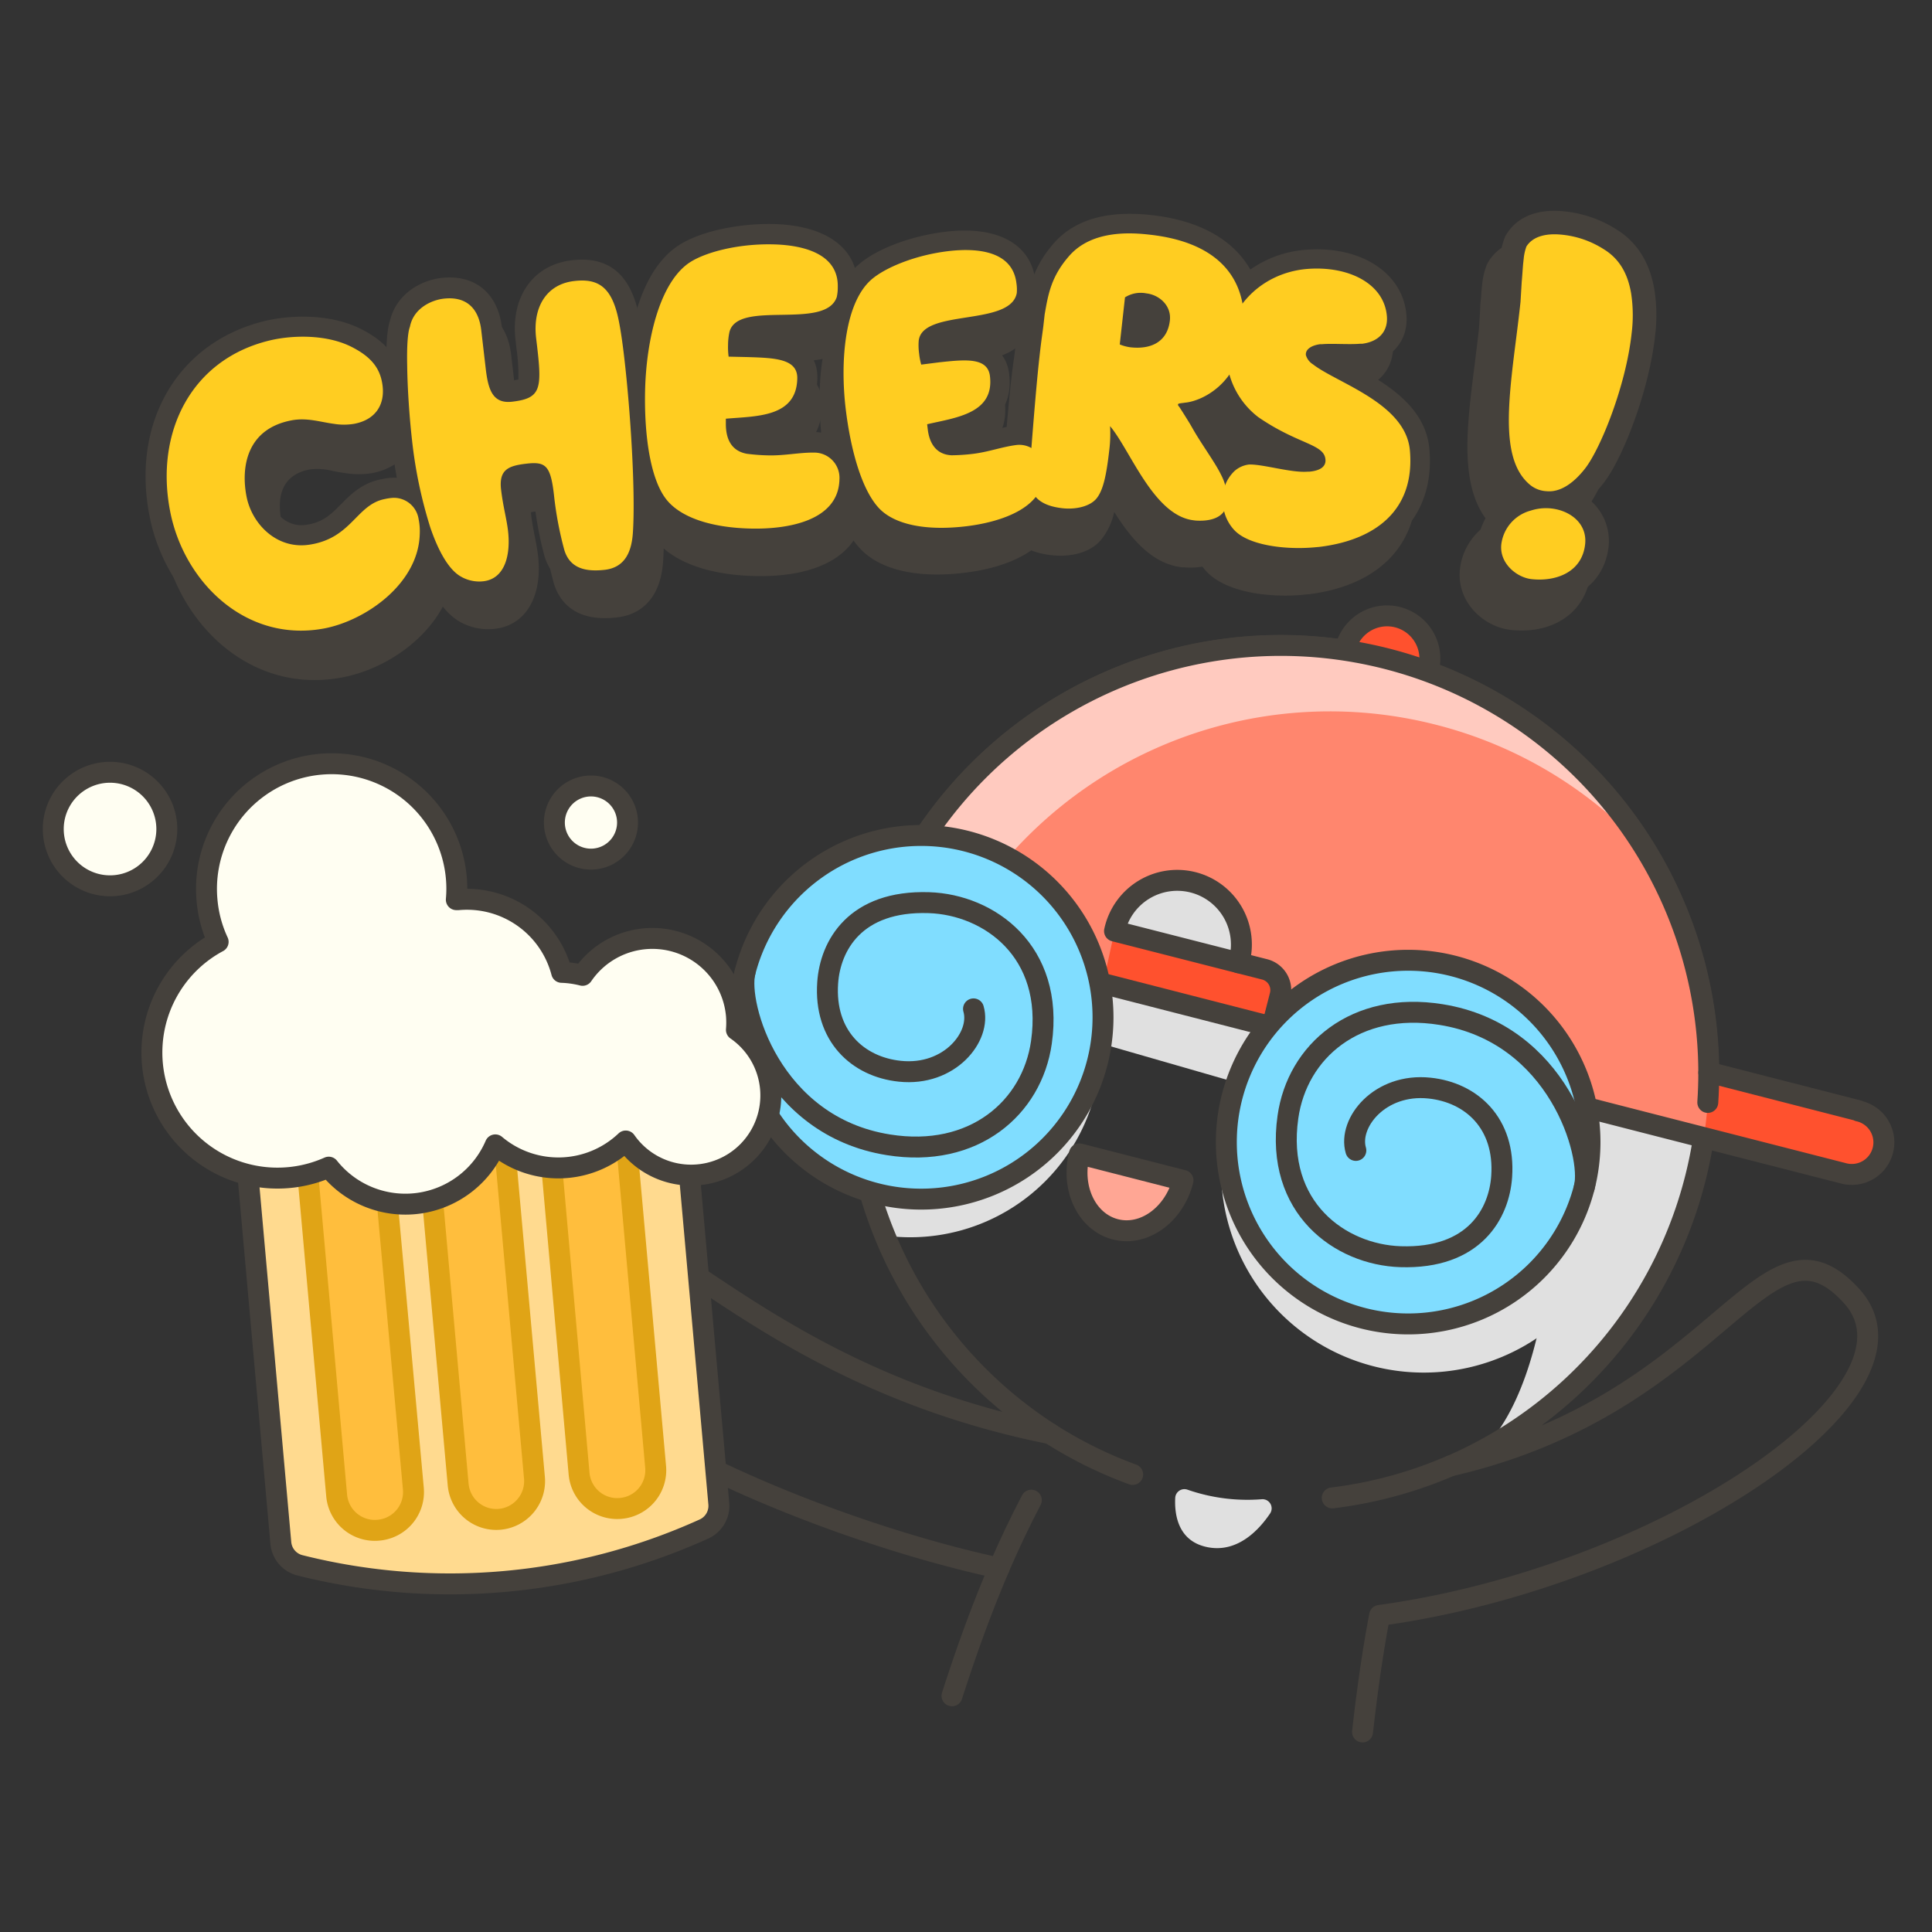 <svg xmlns="http://www.w3.org/2000/svg" version="1.1" xmlns:xlink="http://www.w3.org/1999/xlink" xmlns:svgjs="http://svgjs.com/svgjs" viewBox="0 0 48 48" width="48" height="48"><rect x="0" y="0" width="48" height="48" fill="#333333" stroke="none"/><title>Exported from Streamline App (https://app.streamlineicons.com)</title><g transform="matrix(0.13,0,0,0.13,0,0)"><path d="M283.12,277.3h0a81.76,81.76,0,1,0-117.54-92.52c-.14.55-.27,1.09-.4,1.63L296.9,224.34S298.08,262.58,283.12,277.3Z" fill="#e0e0e0"></path><path d="M169.16,236.14a36.44,36.44,0,1,0,5.16-72.56,81.92,81.92,0,0,0-5.16,72.56Z" fill="#e0e0e0"></path><path d="M233.360 223.580 A38.740 38.740 0 1 0 310.840 223.580 A38.740 38.740 0 1 0 233.360 223.580 Z" fill="#e0e0e0"></path><path d="M260.4,331c.89-7.93,1.92-15.18,3.26-22.27,53.93-7.4,106.63-42.89,90.24-61-16.85-18.64-24.8,20.43-76.57,32.38A81.75,81.75,0,1,0,200.71,274c-63.81-12.84-81.49-54-97.25-35.62-20.25,23.61,47.77,52.81,87.48,61.31-3.23,7.52-6.17,15.59-9,24.4" fill="none" stroke="#45413c" stroke-linecap="round" stroke-linejoin="round" stroke-width="4"></path><path d="M256.910 125.880 A8.180 8.180 0 1 0 273.270 125.880 A8.180 8.180 0 1 0 256.910 125.880 Z" fill="#ff512e" stroke="#45413c" stroke-linecap="round" stroke-linejoin="round" stroke-width="4"></path><path d="M355.2,212.27l-28.63-7.34A81.78,81.78,0,0,0,168,177l148.2,38h0l36,9.21a6.13,6.13,0,1,0,3-11.88Z" fill="#ff866e"></path><path d="M243.12,196.21l1.52-5.94a4.09,4.09,0,0,0-2.95-5L213,177.94l-2.17,10Z" fill="#ff512e"></path><path d="M355.2,212.27l-28.63-7.34v-.08a81.4,81.4,0,0,1-.94,12.5l26.53,6.8a6.13,6.13,0,1,0,3-11.88Z" fill="#ff512e"></path><path d="M274.44,138.51a81.26,81.26,0,0,1,40.4,24.4A81.77,81.77,0,0,0,168,177l13.37,3.43A81.78,81.78,0,0,1,274.44,138.51Z" fill="#ffcabf"></path><path d="M355.2,212.27l-28.63-7.34A81.78,81.78,0,0,0,168,177l148.2,38h0l36,9.21a6.13,6.13,0,1,0,3-11.88Z" fill="none" stroke="#45413c" stroke-linecap="round" stroke-linejoin="round" stroke-width="4"></path><path d="M213,177.94A12.26,12.26,0,1,1,236.74,184Z" fill="#e0e0e0" stroke="#45413c" stroke-linecap="round" stroke-linejoin="round" stroke-width="4"></path><path d="M236.74,184l4.95,1.26a4.09,4.09,0,0,1,2.95,5l-1.52,5.94" fill="none" stroke="#45413c" stroke-linecap="round" stroke-linejoin="round" stroke-width="4"></path><path d="M326.38,210.69c.13-1.89.19-3.77.19-5.65" fill="#ffffff" stroke="#45413c" stroke-linecap="round" stroke-linejoin="round" stroke-width="4"></path><path d="M206.29,220.52c-1.68,6.56,1.39,13,6.86,14.42s11.26-2.78,12.94-9.35Z" fill="#ffa694" stroke="#45413c" stroke-linecap="round" stroke-linejoin="round" stroke-width="4"></path><path d="M141.300 194.420 A34.750 34.750 0 1 0 210.800 194.420 A34.750 34.750 0 1 0 141.300 194.420 Z" fill="#80ddff" stroke="#45413c" stroke-linecap="round" stroke-linejoin="round" stroke-width="4"></path><path d="M142.39,185.79c-1.57,6.14,4.9,29.43,27.41,33,16.31,2.61,27.45-7.06,29.23-19.59,2.47-17.39-10-26.32-21.5-26.69-14.14-.46-18.87,8.26-19.35,15.32-.7,10.11,5.72,16.06,13.8,16.9,9.5,1,15.61-6.65,14.07-11.92" fill="none" stroke="#45413c" stroke-linecap="round" stroke-linejoin="round" stroke-width="4"></path><path d="M234.370 218.270 A34.750 34.750 0 1 0 303.870 218.270 A34.750 34.750 0 1 0 234.370 218.270 Z" fill="#80ddff" stroke="#45413c" stroke-linecap="round" stroke-linejoin="round" stroke-width="4"></path><path d="M302.78,226.89c1.57-6.13-4.9-29.43-27.41-33-16.31-2.61-27.45,7-29.23,19.58-2.47,17.39,10,26.32,21.5,26.7,14.14.46,18.87-8.27,19.35-15.33.7-10.11-5.72-16.05-13.8-16.89-9.5-1-15.61,6.65-14.07,11.91" fill="none" stroke="#45413c" stroke-linecap="round" stroke-linejoin="round" stroke-width="4"></path><path d="M197.1,286.7c-2.18,4.15-4.22,8.45-6.16,12.95" fill="none" stroke="#45413c" stroke-linecap="round" stroke-linejoin="round" stroke-width="4"></path><path d="M216.47,281.79A81.26,81.26,0,0,1,200.71,274" fill="none" stroke="#45413c" stroke-linecap="round" stroke-linejoin="round" stroke-width="4"></path><path d="M277.33,280.09a81.72,81.72,0,0,1-22.72,6.18" fill="none" stroke="#45413c" stroke-linecap="round" stroke-linejoin="round" stroke-width="4"></path><path d="M224.6,286.26a1.76,1.76,0,0,1,2.38-1.55,34.83,34.83,0,0,0,14.2,1.81,1.75,1.75,0,0,1,1.54,2.74c-2.11,3.12-6.12,7.44-11.71,6.47C225.11,294.7,224.44,289.45,224.6,286.26Z" fill="#e0e0e0"></path><path d="M45.66,205.3l83.71-7.53,8,89.57a4.86,4.86,0,0,1-2.89,4.9,117.6,117.6,0,0,1-77.1,6.93,4.86,4.86,0,0,1-3.71-4.3Z" fill="#ffda8f" stroke="#45413c" stroke-linecap="round" stroke-linejoin="round" stroke-width="4"></path><path d="M72.34,292.44a7.32,7.32,0,0,1-8-6.63l-5.63-62.66a7.32,7.32,0,0,1,14.58-1.31L79,284.5A7.32,7.32,0,0,1,72.34,292.44Z" fill="#ffbe3d" stroke="#e0a416" stroke-linecap="round" stroke-linejoin="round" stroke-width="4"></path><path d="M95.5,290.36a7.32,7.32,0,0,1-7.94-6.64l-5.64-62.65a7.32,7.32,0,0,1,14.58-1.31l5.64,62.65A7.33,7.33,0,0,1,95.5,290.36Z" fill="#ffbe3d" stroke="#e0a416" stroke-linecap="round" stroke-linejoin="round" stroke-width="4"></path><path d="M118.67,288.27a7.31,7.31,0,0,1-8-6.63L105.09,219a7.32,7.32,0,0,1,14.58-1.31l5.63,62.65A7.32,7.32,0,0,1,118.67,288.27Z" fill="#ffbe3d" stroke="#e0a416" stroke-linecap="round" stroke-linejoin="round" stroke-width="4"></path><path d="M140.74,196.82a17.34,17.34,0,0,0,0-2.79,16.13,16.13,0,0,0-29.4-7.63,18.73,18.73,0,0,0-4-.57,18.71,18.71,0,0,0-19.76-13.89l-.37,0a23.57,23.57,0,0,0,0-4.2,23.92,23.92,0,1,0-47.65,4.28A23.63,23.63,0,0,0,41.69,180a24,24,0,0,0,21.14,43.06,18.7,18.7,0,0,0,31.83-4.26,18.69,18.69,0,0,0,24.93-.74,15.23,15.23,0,1,0,21.15-21.24Z" fill="#fffef2" stroke="#45413c" stroke-linecap="round" stroke-linejoin="round" stroke-width="4"></path><path d="M105.950 157.200 A6.990 6.990 0 1 0 119.930 157.200 A6.990 6.990 0 1 0 105.950 157.200 Z" fill="#fffef2" stroke="#45413c" stroke-linecap="round" stroke-linejoin="round" stroke-width="4"></path><path d="M10.180 158.440 A10.850 10.850 0 1 0 31.880 158.440 A10.850 10.850 0 1 0 10.180 158.440 Z" fill="#fffef2" stroke="#45413c" stroke-linecap="round" stroke-linejoin="round" stroke-width="4"></path><path d="M248.75,113.7c-6,.51-14.4-.38-18.23-4.54a11.81,11.81,0,0,1-3.09-7,11.15,11.15,0,0,1,3.45-9.57,8.77,8.77,0,0,1,4.89-2.16,19.19,19.19,0,0,1,4.43.35,46.48,46.48,0,0,1-4.41-2.69A19.27,19.27,0,0,1,228.1,74c-.9-10.63,7.49-20.05,18.7-21,10.56-.9,18.72,4.33,19.41,12.43.41,4.88-2.77,8.62-7.91,9.31l-.18,0-.38,0c-.72.06-1.48.08-2.26.08,6.15,3.27,14.4,7.76,15.13,16.3,1.05,12.38-6.65,20.78-20.6,22.46h-.13Z" fill="#45413c"></path><path d="M200.92,106.1c-6.59-.74-10.1-4.69-9.62-10.81.84-11.14,1.44-18.11,1.94-22.58.21-1.84.39-3.13.53-4.14.08-.6.15-1.1.2-1.54l.24-2.13,0-.22,0-.23c.66-3.81,1.42-8.14,5.58-12.84,3.95-4.45,10.24-6.21,18.68-5.25,14.3,1.62,22,9.72,21.24,22.22,0,.06,0,.12,0,.19l-.13,1.13c-.93,8.2-5.88,12.9-10.41,14.9.06.1.11.18.15.26.76,1.36,1.71,2.82,2.64,4.24a48.26,48.26,0,0,1,3,5,13.93,13.93,0,0,1,1.51,7.42c-.38,3.4-3.25,7.2-10.07,6.71l-.46,0c-5.85-.67-9.83-5.58-13-10.59a12.51,12.51,0,0,1-2.26,5C208.85,105.35,205.15,106.58,200.92,106.1Zm15.51-38.26a1.74,1.74,0,0,0,1.7-1.84c.06-.49-.67-.9-1.17-1l-.21,0Z" fill="#45413c"></path><path d="M184.28,109.47c-8.84,1.07-15.84-.5-19.68-4.4-4.93-5-6.83-15.4-7.52-21.15-.59-4.86-1.88-21.28,6.25-28.2,3.52-3,10-5.4,16.52-6.19,9.92-1.2,16.34,2.3,17.19,9.34a9.17,9.17,0,0,1,0,3.12c-1.13,5.75-7.54,6.76-12.7,7.57a31.89,31.89,0,0,0-5.4,1.15c4.75-.5,12.23-1.09,13.08,6,.87,7.19-3.91,10.19-8.51,11.71l1.08-.11a34.1,34.1,0,0,0,3.92-.8,36.63,36.63,0,0,1,4.46-.9,8.35,8.35,0,0,1,9.29,7.49C203.27,102.22,196.54,108,184.28,109.47Z" fill="#45413c"></path><path d="M144.47,110.09c-9.21-.17-16.15-2.77-19.53-7.32C120.62,96.92,120.16,86,120.28,80c.09-5.07,1.13-22.07,10.45-28,4-2.55,11-4.1,17.8-4,10.32.19,16.4,4.69,16.26,12a9.78,9.78,0,0,1-.42,3.19c-2,5.73-8.7,5.84-14.1,5.93a34,34,0,0,0-5.69.4c4.93.18,12.68.65,12.54,8-.14,7.49-5.47,9.88-10.4,10.77.44,0,.84,0,1.12,0a34.39,34.39,0,0,0,4.13-.25,39.32,39.32,0,0,1,4.7-.28,8.63,8.63,0,0,1,8.44,9C164.94,105.4,157.23,110.34,144.47,110.09Z" fill="#45413c"></path><path d="M117.85,118c-7.94.92-10.9-3-12-6.48a71.67,71.67,0,0,1-2.12-11.39,24,24,0,0,0-.39-2.44l-.52,0a13,13,0,0,0-1.33.21q0,.14,0,.33c.19,1.63.46,3,.72,4.32s.46,2.35.61,3.56c.91,7.85-2.31,13.37-8.22,14.06A11,11,0,0,1,88,118.89c-3.09-1.7-5.62-5.49-7.7-11.56a90.63,90.63,0,0,1-3.67-17.48c-.41-3.48-.9-9.41-1-14.68-.13-5.65.36-7.73.66-8.61,1.16-5,5.72-7.73,9.81-8.21,6.38-.74,10.83,2.88,11.59,9.47l.85,7.29A13.57,13.57,0,0,0,99.13,78h.09a9.52,9.52,0,0,0,1.65-.3,34.32,34.32,0,0,0-.35-5.76l-.19-1.68c-1-8.3,3.35-14.46,10.74-15.32,7-.82,11.21,2.62,12.84,10.52.38,1.81.78,4.47,1.16,7.68,1.2,10.38,2.16,25.86,1.68,33.81C126.28,115.75,121,117.68,117.85,118Z" fill="#45413c"></path><path d="M65.58,129.43c-17.71,3.45-31.37-10.29-34.35-25.58C27.66,85.56,37,70.16,53.85,66.42l.53-.11c2.34-.46,10.47-1.67,17.35,1.82,4.54,2.29,7.14,5.41,7.94,9.52,1.25,6.4-2.18,11.53-8.53,12.77a15.8,15.8,0,0,1-5.13,0c-.8-.1-1.57-.25-2.31-.39a11.91,11.91,0,0,0-4.53-.31c-5.82,1.13-6.15,5.94-5.4,9.78.56,2.9,3.26,6.68,7.48,6l.46-.08c2.87-.55,4.29-2,6.09-3.82s4-4.08,7.68-4.79a13,13,0,0,1,2.41-.31,8.84,8.84,0,0,1,8.73,7.32,15.73,15.73,0,0,1,.3,3.81C86.59,118.76,75.82,127.43,65.58,129.43Z" fill="#45413c"></path><path d="M288.78,120.39c-5.26-.56-10.43-5.35-9.77-11.59a11.84,11.84,0,0,1,5.64-8.83c-5-5.68-4.54-15.07-3.64-23.54.22-2.07.5-4.24.78-6.5s.61-4.79.88-7.31l.22-3.72c0-.07,0-.14,0-.21,0-.43.09-1.07.14-1.7s.1-1.41.15-1.84l.09-.9a13.88,13.88,0,0,1,.78-3.39,4.26,4.26,0,0,1,.35-.75c1.18-2,4.2-5.2,11.17-4.46a22.82,22.82,0,0,1,9.94,3.5c3.88,2.42,6.29,6.26,7.17,11.41a31.64,31.64,0,0,1,.14,8.84c-1.11,10.33-6.1,23.38-9.83,28.15a20.15,20.15,0,0,1-2.9,3.07,10.13,10.13,0,0,1,3.84,9.11C303.18,116.88,296.94,121.27,288.78,120.39Z" fill="#45413c"></path><path d="M251.32,108.45c-6,.51-14.39-.37-18.22-4.54a11.81,11.81,0,0,1-3.09-7,11.15,11.15,0,0,1,3.45-9.57,8.72,8.72,0,0,1,4.89-2.15,18.64,18.64,0,0,1,4.43.34,44.54,44.54,0,0,1-4.42-2.69,19.34,19.34,0,0,1-7.69-14.09c-.9-10.63,7.5-20.06,18.71-21,10.56-.89,18.72,4.33,19.41,12.43.41,4.88-2.77,8.63-7.91,9.32l-.18,0-.38,0c-.72.06-1.49.08-2.27.08,6.16,3.27,14.41,7.76,15.13,16.3,1.05,12.38-6.64,20.78-20.59,22.46h-.13Z" fill="#45413c"></path><path d="M202.63,100.86c-6.59-.75-10.1-4.69-9.63-10.81.84-11.15,1.44-18.11,1.95-22.58.21-1.85.38-3.14.52-4.14.08-.6.15-1.1.2-1.55l.24-2.12a1.43,1.43,0,0,1,0-.22l0-.23c.67-3.82,1.43-8.14,5.59-12.84,4-4.45,10.23-6.21,18.68-5.25,14.29,1.62,22,9.72,21.23,22.22,0,.06,0,.12,0,.18l-.13,1.14c-.93,8.2-5.88,12.9-10.41,14.9l.14.26c.76,1.35,1.72,2.82,2.65,4.24a50.06,50.06,0,0,1,3,5,14,14,0,0,1,1.51,7.42c-.39,3.4-3.26,7.2-10.08,6.71l-.45,0c-5.86-.66-9.83-5.57-13-10.58a12.51,12.51,0,0,1-2.25,5C210.56,100.11,206.86,101.34,202.63,100.86Zm15.5-38.26a1.75,1.75,0,0,0,1.71-1.84c.06-.49-.67-.9-1.18-1l-.21,0Z" fill="#45413c"></path><path d="M185.12,104.23c-8.85,1.07-15.84-.49-19.69-4.39-4.92-5-6.82-15.41-7.52-21.15-.58-4.87-1.87-21.29,6.26-28.2,3.51-3,10-5.41,16.52-6.2,9.91-1.19,16.34,2.3,17.19,9.35a9.1,9.1,0,0,1,0,3.11c-1.14,5.76-7.55,6.76-12.7,7.57a34.1,34.1,0,0,0-5.41,1.15c4.76-.49,12.24-1.08,13.09,6,.87,7.19-3.92,10.2-8.52,11.71.42,0,.81-.07,1.08-.11a33.25,33.25,0,0,0,3.92-.8,41.06,41.06,0,0,1,4.47-.9,8.35,8.35,0,0,1,9.28,7.49C204.1,97,197.37,102.75,185.12,104.23Z" fill="#45413c"></path><path d="M143.56,104.87c-9.21-.17-16.15-2.78-19.53-7.33-4.32-5.84-4.77-16.75-4.66-22.73.1-5.06,1.13-22.06,10.45-28,4-2.54,11-4.1,17.8-4,10.32.2,16.4,4.7,16.26,12a9.52,9.52,0,0,1-.42,3.19c-2,5.73-8.7,5.84-14.1,5.93a34,34,0,0,0-5.69.4c4.93.17,12.68.64,12.54,8-.14,7.49-5.47,9.87-10.4,10.77.44,0,.84,0,1.13,0a32.44,32.44,0,0,0,4.12-.26,37.39,37.39,0,0,1,4.7-.27,8.63,8.63,0,0,1,8.44,9C164,100.18,156.32,105.11,143.56,104.87Z" fill="#45413c"></path><path d="M116.07,112.82c-7.94.93-10.9-3-12-6.48A71.37,71.37,0,0,1,102,95c-.15-1.22-.28-2-.39-2.45l-.52,0c-.63.08-1.05.15-1.33.21q0,.15,0,.33c.19,1.63.46,3,.72,4.32s.46,2.35.61,3.57c.91,7.85-2.31,13.36-8.22,14.05a11,11,0,0,1-6.64-1.36c-3.09-1.71-5.62-5.5-7.7-11.57a90.48,90.48,0,0,1-3.67-17.48c-.41-3.47-.9-9.41-1-14.68-.13-5.65.36-7.72.66-8.61,1.16-5,5.72-7.73,9.81-8.21,6.38-.74,10.83,2.89,11.59,9.47l.85,7.29a13.57,13.57,0,0,0,.56,2.92h.09a9.89,9.89,0,0,0,1.65-.29,34.37,34.37,0,0,0-.35-5.77l-.19-1.68c-1-8.3,3.35-14.46,10.74-15.32,7-.82,11.21,2.62,12.84,10.52.38,1.81.78,4.47,1.16,7.69,1.2,10.37,2.16,25.86,1.68,33.8C124.51,110.53,119.19,112.46,116.07,112.82Z" fill="#45413c"></path><path d="M62.93,124.22c-17.71,3.45-31.37-10.29-34.35-25.58C25,80.35,34.31,65,51.19,61.21l.54-.11c2.33-.46,10.47-1.67,17.35,1.82,4.54,2.29,7.13,5.41,7.94,9.52,1.24,6.4-2.18,11.53-8.53,12.77a15.8,15.8,0,0,1-5.13,0c-.8-.1-1.57-.25-2.31-.39a12.13,12.13,0,0,0-4.53-.32c-5.82,1.14-6.15,5.95-5.41,9.79.57,2.9,3.26,6.68,7.48,6l.47-.08c2.86-.56,4.29-2,6.09-3.82s4-4.08,7.68-4.79a12.2,12.2,0,0,1,2.41-.31A8.85,8.85,0,0,1,84,98.67a16.21,16.21,0,0,1,.3,3.8C83.94,113.55,73.17,122.22,62.93,124.22Z" fill="#45413c"></path><path d="M292.23,115.14c-5.26-.56-10.44-5.35-9.77-11.59a11.83,11.83,0,0,1,5.64-8.83c-5-5.69-4.54-15.07-3.64-23.54.22-2.08.5-4.25.78-6.51s.61-4.79.88-7.31l.22-3.71c0-.07,0-.14,0-.21,0-.43.09-1.08.14-1.71s.1-1.4.15-1.83l.09-.91a14,14,0,0,1,.78-3.39,3.86,3.86,0,0,1,.35-.74c1.18-2,4.2-5.2,11.17-4.46A22.82,22.82,0,0,1,309,43.89c3.88,2.43,6.29,6.27,7.17,11.42a31.64,31.64,0,0,1,.14,8.84c-1.11,10.32-6.1,23.37-9.83,28.15a20.52,20.52,0,0,1-2.9,3.06,10.16,10.16,0,0,1,3.84,9.12C306.63,111.63,300.39,116,292.23,115.14Z" fill="#45413c"></path><path d="M249.92,90.14l.31,0c1.51-.13,3.23-.66,3.08-2.33-.25-3-5.2-2.84-12.82-8.08a15.56,15.56,0,0,1-6.08-11.32c-.73-8.57,6-16.17,15.29-17,7.89-.67,14.82,2.71,15.35,9,.25,2.95-1.57,4.87-4.67,5.28l-.38,0c-2.2.19-5.35-.08-7.32.09l-.38,0c-1.59.21-2.83.93-2.73,2.07a3.11,3.11,0,0,0,1.37,1.79c4.59,3.58,17.74,7.43,18.51,16.46,1,11.45-6.65,17.13-17.31,18.42l-1.13.1c-5.46.46-12.49-.4-15.18-3.38a8.1,8.1,0,0,1-2.09-4.79,7.42,7.42,0,0,1,2.2-6.44,5.09,5.09,0,0,1,2.73-1.23C241.24,88.66,246.81,90.41,249.92,90.14Z" fill="#ffcd21"></path><path d="M228.15,99.44c-7.66-.87-12.09-13.36-16-18A25.67,25.67,0,0,1,212,86c-.56,4.93-1.18,7.7-2.43,9.25s-4,2.16-6.52,1.88c-4.47-.51-6.63-2.52-6.3-6.79.91-12,1.48-18.43,1.94-22.45.33-3,.58-4.47.72-5.68l.24-2.13c.66-3.76,1.21-7.24,4.73-11.22,4.41-5,12-4.4,15.44-4,12,1.36,18.6,7.42,17.91,18.25l-.13,1.14c-1,9.18-8,12.46-11.2,12.71-.47.1-1.24.09-1.27.32s.19.41.25.49,1.77,2.74,2.41,3.88c1.79,3.2,4.39,6.65,5.57,9.09a10.14,10.14,0,0,1,1.16,5.36c-.26,2.35-2.41,3.64-6.07,3.38Zm-9.06-43.37a5.6,5.6,0,0,0-4.09.76l-1,9a8.61,8.61,0,0,0,2,.54c3.95.45,7.11-1,7.58-5.13C223.9,58.38,221.52,56.34,219.09,56.07Z" fill="#ffcd21"></path><path d="M179.52,69.24c4.88-.52,9.23-1,9.67,2.63.87,7.19-6.57,7.94-12,9.21l.12,1c.27,2.25,1.34,4.78,4.55,4.93a36.92,36.92,0,0,0,4.07-.27c3-.36,5.61-1.36,8.38-1.7a4.67,4.67,0,0,1,5.15,4.25c1,7.79-8.46,10.52-14.75,11.28-7.79.94-13.65-.33-16.59-3.31-3.47-3.54-5.57-11.49-6.48-19-1.15-9.51-.13-20.58,5-24.92,2.62-2.22,8.26-4.58,14.55-5.34,5.7-.68,12.32,0,13.06,6.11a7.92,7.92,0,0,1,.07,1.89c-1.19,6.45-18,2.93-18.74,9.1a11.47,11.47,0,0,0,.08,2.5,11.89,11.89,0,0,0,.4,2.08Z" fill="#ffcd21"></path><path d="M142.85,68.24c5.07.17,9.59.26,9.52,4.08-.14,7.49-7.86,7.19-13.65,7.7l0,1c0,2.34.69,5.09,4,5.7a37.26,37.26,0,0,0,4.21.31c3.12.06,5.94-.59,8.83-.53a4.82,4.82,0,0,1,4.67,5.08c-.16,8.11-10.18,9.56-16.73,9.44-8.11-.15-13.93-2.29-16.51-5.78-3.05-4.11-4.06-12.56-3.91-20.36.19-9.91,2.82-21.1,8.67-24.81,3-1.9,9.12-3.5,15.67-3.37,5.93.11,12.61,1.8,12.49,8.12a8.46,8.46,0,0,1-.19,1.94c-2.16,6.44-18.82.43-20.5,6.64a12.06,12.06,0,0,0-.28,2.57,13.34,13.34,0,0,0,.11,2.19Z" fill="#ffcd21"></path><path d="M107.86,105.15a67.46,67.46,0,0,1-2-10.65c-.65-5.61-1.63-6.31-5.31-5.88-3.45.4-5.22,1.18-4.79,4.94.39,3.29,1.06,5.56,1.33,7.89.53,4.56-.56,9.16-4.72,9.64a7,7,0,0,1-4.25-.88c-2.43-1.34-4.41-5.09-5.88-9.39a86.62,86.62,0,0,1-3.49-16.65c-.45-3.92-.88-9.64-.93-14.26-.08-3.49.08-6.35.52-7.45.71-3.66,4.27-5.13,6.44-5.38,4.48-.52,6.72,2,7.19,6l.85,7.29c.46,4,1.28,6.84,5.05,6.4,5.45-.63,5.73-2.37,4.79-10.47l-.2-1.68c-.7-6,2.05-10.31,7.26-10.91,4.48-.53,7.18,1,8.49,7.37.37,1.75.75,4.3,1.1,7.34,1.18,10.1,2.14,25.34,1.66,33.11-.2,3.84-1.47,6.91-5.39,7.37C112.24,109.27,109,108.83,107.86,105.15Z" fill="#ffcd21"></path><path d="M73,73c.79,4-1,7.2-5.34,8a11.78,11.78,0,0,1-3.84,0c-2.56-.33-5.16-1.24-8.13-.66C47,82,46.06,89.48,47.11,94.86c1,5.22,5.75,10.21,12.06,9.23,8.09-1.24,8.92-7.66,14.38-8.72a9.88,9.88,0,0,1,1.62-.23A4.78,4.78,0,0,1,80,99.2a11.58,11.58,0,0,1,.22,2.87c-.25,9.39-10.13,16.4-18.08,18-15,2.93-27-8.74-29.63-22.39-2.92-15,4-29.28,19.54-32.73,4.32-.93,10.56-1,15.19,1.37C70.54,68,72.44,70,73,73Z" fill="#ffcd21"></path><path d="M298.56,44.86a18.13,18.13,0,0,1,7.94,2.77c3.09,1.89,4.61,4.8,5.23,8.43a27.8,27.8,0,0,1,.1,7.61c-1.07,10-5.93,22.06-8.9,25.87-1.91,2.45-4.52,4.64-7.42,4.33a5.36,5.36,0,0,1-3.16-1.26c-4.45-3.77-4.46-11.37-3.43-21,.45-4.25,1.14-8.94,1.67-13.91l.23-3.83c.09-.9.2-2.72.28-3.53l.1-.91a9.44,9.44,0,0,1,.52-2.32C293,45.08,295.66,44.55,298.56,44.86Zm-2.12,52.31c3.71.4,6.92,2.94,6.5,6.83-.57,5.34-5.53,7.19-10.23,6.68-2.81-.3-6.19-3-5.79-6.66a7.65,7.65,0,0,1,5.63-6.44A9.37,9.37,0,0,1,296.44,97.17Z" fill="#ffcd21"></path></g></svg>